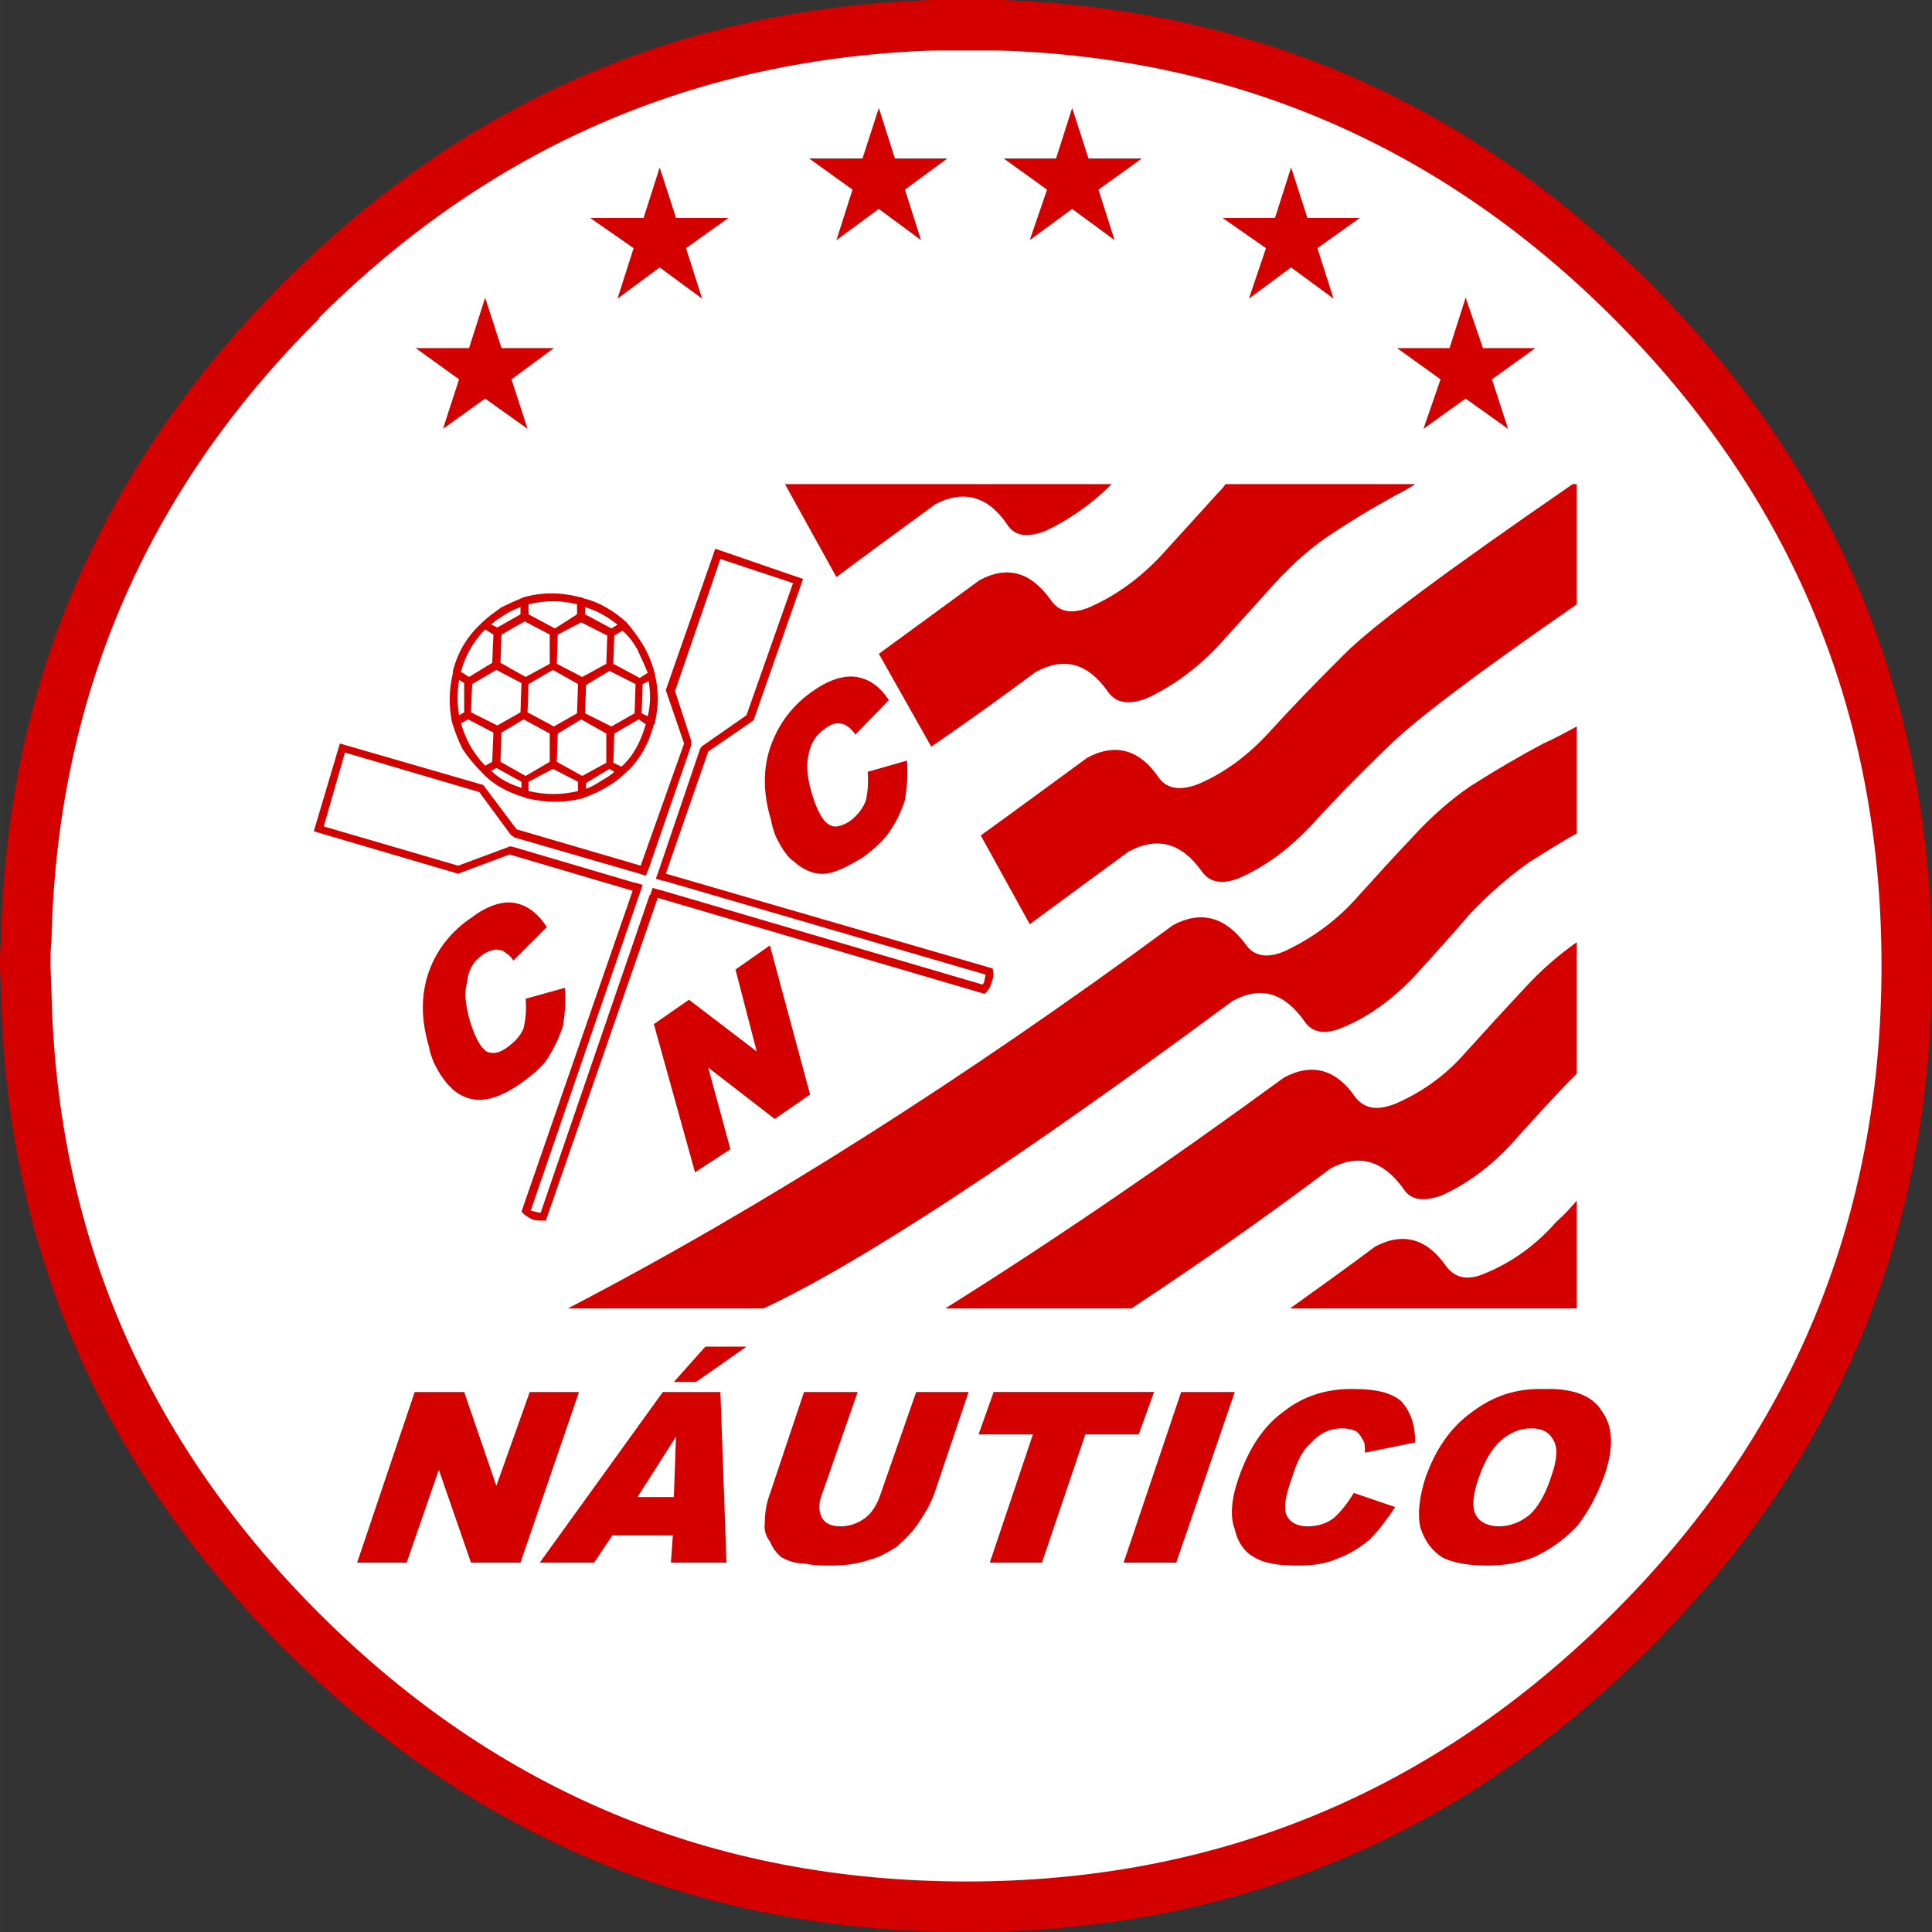 <?xml version="1.0" encoding="UTF-8" standalone="no"?>
<svg
   version="1.1"
   width="1.627in"
   height="1.627in"
   viewBox="0 0 117.16 117.161"
   id="svg59"
   sodipodi:docname="nautico.cdr"
   xmlns:inkscape="http://www.inkscape.org/namespaces/inkscape"
   xmlns:sodipodi="http://sodipodi.sourceforge.net/DTD/sodipodi-0.dtd"
   xmlns="http://www.w3.org/2000/svg"
   xmlns:svg="http://www.w3.org/2000/svg">
  <rect x="0" y="0" width="117.16" height="117.161" fill="#333333" stroke="none"/>
  <defs
     id="defs59" />
  <sodipodi:namedview
     id="namedview59"
     pagecolor="#ffffff"
     bordercolor="#000000"
     borderopacity="0.25"
     inkscape:showpageshadow="2"
     inkscape:pageopacity="0.0"
     inkscape:pagecheckerboard="0"
     inkscape:deskcolor="#d1d1d1"
     inkscape:document-units="in" />
  <g
     id="Layer1003"
     transform="translate(-49.42,-49.42)">
    <path
       style="fill:#ff0000;fill-opacity:1;stroke-width:0.72"
       d="m 75.666,138.211 19.66,20.273 18.693,3.787 25.453,-16.173 6.06,-10.94 z"
       id="path60" />
    <path
       d="m 108.037,49.419 h -2.025 c -15.361,0.488 -28.444,6.179 -39.399,17.134 -11.072,11.132 -16.839,24.408 -17.134,39.945 -0.059,0.503 -0.059,0.99 -0.059,1.479 l 0.059,1.522 c 0.295,15.523 6.061,28.814 17.134,39.886 11.443,11.444 25.207,17.194 41.424,17.194 16.128,0 29.966,-5.751 41.408,-17.194 11.442,-11.443 17.134,-25.22 17.134,-41.408 0,-16.159 -5.692,-29.982 -17.134,-41.424 C 138.491,55.599 125.333,49.907 110.048,49.419 Z"
       style="fill:#d40000;fill-opacity:1;fill-rule:evenodd"
       id="path10" />
    <path
       d="M 68.757,68.757 V 68.697 C 79.151,58.349 91.568,52.968 106.071,52.48 h 3.858 c 14.489,0.429 26.965,5.869 37.314,16.217 10.881,10.881 16.276,23.98 16.276,39.281 0,15.344 -5.395,28.428 -16.276,39.264 -10.836,10.822 -23.935,16.276 -39.205,16.276 -15.361,0 -28.459,-5.454 -39.28,-16.276 C 58.231,136.717 52.835,124.166 52.54,109.5 l -0.059,-1.522 c 0,-0.489 0,-0.976 0.059,-1.419 0.295,-14.739 5.691,-27.35 16.218,-37.802 z"
       style="fill:#ffffff;fill-rule:evenodd"
       id="path11" />
    <path
       d="m 70.029,69.968 -0.059,0.074 h 0.059 C 59.946,80.141 54.683,92.307 54.372,106.559 v 0.074 c -0.058,0.427 -0.058,0.856 -0.058,1.285 l 0.058,1.582 c 0.311,14.119 5.574,26.3 15.656,36.457 10.526,10.466 23.137,15.73 38.009,15.73 14.783,0 27.453,-5.264 37.92,-15.73 v -0.06 c 10.525,-10.467 15.715,-23.062 15.715,-37.919 0,-14.813 -5.189,-27.483 -15.715,-37.936 C 135.919,60.005 123.929,54.742 109.871,54.313 h -3.741 c -13.999,0.429 -26.004,5.691 -36.101,15.729 z"
       style="fill:#ffffff;fill-rule:evenodd"
       id="path12" />
    <path
       d="m 70.887,70.9 v 0 C 80.746,61.099 92.484,55.969 106.204,55.541 h 3.667 c 13.689,0.429 25.368,5.498 35.228,15.359 10.216,10.216 15.361,22.634 15.361,37.078 0,14.502 -5.086,26.847 -15.361,37.121 -10.289,10.216 -22.648,15.36 -37.062,15.36 -14.503,0 -26.862,-5.144 -37.151,-15.36 -9.847,-9.919 -14.991,-21.777 -15.287,-35.658 l -0.059,-1.523 c 0,-0.428 0,-0.858 0.059,-1.285 v -0.074 c 0.296,-13.882 5.44,-25.753 15.287,-35.659 z"
       style="fill:#ffffff;fill-rule:evenodd"
       id="path13" />
    <path
       d="m 142.527,70.531 h -3.178 l -1.05,-3.06 -0.976,3.06 h -3.178 l 2.631,1.893 -1.035,3.001 2.558,-1.833 2.572,1.833 -0.975,-3.001 z"
       style="fill:#d40000;fill-opacity:1;fill-rule:evenodd"
       id="path14" />
    <path
       d="m 123.56,62.636 2.632,1.833 -1.035,3.06 2.557,-1.892 2.573,1.892 -0.976,-3.06 2.572,-1.833 h -3.178 l -0.991,-3.06 -0.976,3.06 z"
       style="fill:#d40000;fill-opacity:1;fill-rule:evenodd"
       id="path15" />
    <path
       d="m 111.866,63.982 2.572,-1.893 2.572,1.893 -0.976,-3.061 2.631,-1.892 h -3.237 l -0.99,-3.06 -0.976,3.06 h -3.178 l 2.631,1.892 z"
       style="fill:#d40000;fill-opacity:1;fill-rule:evenodd"
       id="path16" />
    <path
       d="m 101.118,60.921 -0.976,3.061 2.572,-1.893 2.558,1.893 -0.976,-3.061 2.572,-1.892 h -3.179 l -0.976,-3.06 -0.99,3.06 h -3.237 z"
       style="fill:#d40000;fill-opacity:1;fill-rule:evenodd"
       id="path17" />
    <path
       d="m 91.021,64.469 2.573,-1.833 h -3.179 l -0.99,-3.06 -0.977,3.06 h -3.237 l 2.632,1.833 -0.976,3.06 2.557,-1.892 2.572,1.892 z"
       style="fill:#d40000;fill-opacity:1;fill-rule:evenodd"
       id="path18" />
    <path
       d="m 79.83,70.531 -0.99,-3.06 -0.976,3.06 h -3.237 l 2.631,1.893 -0.975,3.001 2.557,-1.833 2.572,1.833 -0.976,-3.001 2.572,-1.893 z"
       style="fill:#d40000;fill-opacity:1;fill-rule:evenodd"
       id="path19" />
    <path
       d="m 142.276,136.037 c 0.68,0 1.109,0.25 1.359,0.739 0.237,0.427 0.237,1.108 -0.132,2.143 -0.369,1.168 -0.858,1.952 -1.346,2.381 -0.546,0.427 -1.153,0.679 -1.833,0.679 -0.68,0 -1.168,-0.252 -1.405,-0.679 -0.251,-0.489 -0.192,-1.213 0.177,-2.262 0.37,-1.095 0.858,-1.835 1.345,-2.262 0.562,-0.489 1.169,-0.739 1.833,-0.739 z m 4.288,-1.035 c -0.546,-0.917 -1.715,-1.406 -3.489,-1.346 -1.715,-0.06 -3.119,0.429 -4.405,1.404 -1.286,0.917 -2.203,2.262 -2.809,3.978 -0.369,1.167 -0.488,2.201 -0.31,3.001 0.251,0.797 0.68,1.404 1.345,1.833 0.622,0.311 1.538,0.488 2.691,0.488 1.108,0 2.143,-0.177 3.06,-0.606 0.99,-0.488 1.774,-1.11 2.454,-1.833 0.606,-0.799 1.153,-1.774 1.582,-2.942 0.621,-1.715 0.561,-3.06 -0.118,-3.976 z"
       style="display:inline;fill:#d40000;fill-opacity:1;fill-rule:evenodd"
       id="path20" />
    <path
       d="m 118.474,136.406 0.931,-2.573 h -9.727 l -0.917,2.573 h 3.297 l -2.616,7.777 h 3.164 l 2.631,-7.777 z"
       style="display:inline;fill:#d40000;fill-opacity:1;fill-rule:evenodd"
       id="path21" />
    <path
       d="m 121.047,133.834 -3.49,10.349 h 3.193 l 3.548,-10.349 z"
       style="display:inline;fill:#d40000;fill-opacity:1;fill-rule:evenodd"
       id="path22" />
    <path
       d="m 130.833,136.037 c 0.311,0 0.621,0.073 0.857,0.191 0.193,0.178 0.31,0.371 0.429,0.606 0.074,0.133 0.074,0.311 0.074,0.681 l 3.046,-0.622 c 0,-1.094 -0.296,-1.891 -0.843,-2.498 -0.561,-0.487 -1.478,-0.739 -2.764,-0.739 -1.715,-0.06 -3.178,0.429 -4.346,1.346 -1.271,0.916 -2.129,2.261 -2.751,4.036 -0.429,1.226 -0.546,2.334 -0.237,3.118 0.178,0.799 0.606,1.405 1.213,1.716 0.62,0.369 1.478,0.488 2.632,0.488 0.917,0 1.715,-0.119 2.394,-0.429 0.666,-0.236 1.287,-0.606 1.952,-1.152 0.547,-0.562 1.049,-1.228 1.537,-1.967 l -2.513,-0.857 c -0.369,0.621 -0.799,1.167 -1.227,1.537 -0.429,0.31 -0.918,0.488 -1.582,0.488 -0.622,0 -1.05,-0.252 -1.227,-0.607 -0.251,-0.428 -0.119,-1.226 0.31,-2.394 0.295,-0.975 0.665,-1.656 1.094,-2.011 0.547,-0.62 1.168,-0.93 1.951,-0.93 z"
       style="display:inline;fill:#d40000;fill-opacity:1;fill-rule:evenodd"
       id="path23" />
    <path
       d="m 94.688,131.084 h -2.498 l -1.908,2.143 h 1.346 z"
       style="display:inline;fill:#d40000;fill-opacity:1;fill-rule:evenodd"
       id="path24" />
    <path
       d="m 90.282,140.205 h -2.203 l 2.335,-3.666 z m 2.824,-6.371 h -3.49 l -7.466,10.349 h 3.298 l 1.109,-1.656 h 3.666 l -0.118,1.656 h 3.37 z"
       style="display:inline;fill:#d40000;fill-rule:evenodd"
       id="path25" />
    <path
       d="m 95.797,141.802 c -0.059,0.355 0.059,0.784 0.31,1.093 0.177,0.43 0.428,0.74 0.724,0.977 0.37,0.192 0.799,0.369 1.405,0.369 0.561,0.119 1.109,0.119 1.597,0.119 0.858,0 1.655,-0.119 2.321,-0.354 0.561,-0.133 1.109,-0.444 1.656,-0.799 0.488,-0.427 0.976,-0.916 1.345,-1.478 0.37,-0.546 0.68,-1.094 0.917,-1.714 l 2.084,-6.18 h -3.178 l -2.203,6.313 c -0.193,0.547 -0.488,1.035 -0.917,1.345 -0.428,0.31 -0.916,0.488 -1.478,0.488 -0.547,0 -0.916,-0.178 -1.095,-0.488 -0.192,-0.31 -0.251,-0.798 -0.059,-1.345 l 2.204,-6.313 h -3.253 l -2.07,6.18 c -0.193,0.503 -0.31,1.108 -0.31,1.788 z"
       style="display:inline;fill:#d40000;fill-opacity:1;fill-rule:evenodd"
       id="path26" />
    <path
       d="m 71.077,144.183 h 3.002 l 1.952,-5.633 1.951,5.633 h 3.001 l 3.548,-10.349 h -2.986 l -2.026,5.692 -1.951,-5.692 h -3.001 z"
       style="display:inline;fill:#d40000;fill-rule:evenodd"
       id="path27" />
    <path
       d="m 145.04,86.069 v -7.289 h -0.251 c -7.465,5.146 -12.049,8.516 -13.823,10.29 -1.906,1.892 -3.43,3.489 -4.598,4.775 -1.286,1.404 -2.69,2.44 -4.272,3.119 -1.109,0.429 -1.907,0.296 -2.394,-0.369 -1.154,-1.716 -2.632,-2.144 -4.346,-1.227 -2.263,1.656 -4.407,3.237 -6.461,4.715 l 2.971,5.382 c 1.908,-1.406 3.918,-2.884 6.001,-4.407 1.716,-0.916 3.18,-0.546 4.406,1.169 0.488,0.725 1.287,0.857 2.322,0.429 1.655,-0.739 3.001,-1.774 4.287,-3.119 1.168,-1.286 2.69,-2.883 4.657,-4.774 1.582,-1.597 5.381,-4.465 11.502,-8.693 z"
       style="fill:#d40000;fill-opacity:1;fill-rule:evenodd"
       id="path28" />
    <path
       d="m 123.308,79.283 c -1.153,1.271 -2.321,2.558 -3.488,3.843 -1.271,1.345 -2.69,2.395 -4.332,3.119 -1.049,0.429 -1.847,0.311 -2.335,-0.428 -1.212,-1.7 -2.632,-2.129 -4.332,-1.213 -2.069,1.523 -4.095,2.987 -6.106,4.465 l 3.179,5.632 c 2.144,-1.478 4.198,-2.941 6.342,-4.538 1.714,-0.917 3.12,-0.548 4.346,1.168 0.488,0.739 1.285,0.858 2.395,0.429 1.582,-0.739 2.987,-1.774 4.273,-3.12 1.168,-1.286 2.335,-2.572 3.489,-3.859 1.168,-1.285 2.395,-2.32 3.549,-3.059 1.477,-0.977 2.942,-1.833 4.346,-2.572 0.178,-0.119 0.429,-0.238 0.607,-0.371 h -11.502 c -0.118,0.193 -0.295,0.371 -0.429,0.504 z"
       style="fill:#d40000;fill-opacity:1;fill-rule:evenodd"
       id="path29" />
    <path
       d="m 112.856,81.603 c 1.405,-0.679 2.751,-1.595 3.977,-2.824 H 97.023 l 3.119,5.634 c 1.951,-1.464 3.977,-2.928 5.987,-4.405 1.715,-0.918 3.194,-0.489 4.332,1.166 0.488,0.799 1.286,0.858 2.395,0.429 z"
       style="fill:#d40000;fill-opacity:1;fill-rule:evenodd"
       id="path30" />
    <path
       d="m 130.907,111.703 c 1.582,-0.665 2.987,-1.715 4.272,-3.06 1.169,-1.287 2.337,-2.572 3.43,-3.859 1.227,-1.271 2.454,-2.32 3.608,-3.119 0.99,-0.607 1.907,-1.211 2.823,-1.7 v -6.49 c -0.68,0.37 -1.345,0.725 -2.025,1.035 -1.404,0.739 -2.868,1.597 -4.406,2.572 -1.093,0.74 -2.321,1.774 -3.548,3.119 -1.168,1.227 -2.321,2.512 -3.49,3.799 -1.226,1.345 -2.69,2.381 -4.286,3.119 -1.035,0.429 -1.833,0.296 -2.322,-0.429 -1.227,-1.656 -2.691,-2.085 -4.405,-1.169 -12.714,9.358 -24.954,17.134 -36.692,23.24 h 11.871 c 5.75,-2.691 15.212,-8.854 28.428,-18.641 1.715,-0.932 3.12,-0.503 4.347,1.213 0.487,0.739 1.286,0.856 2.394,0.369 z"
       style="fill:#d40000;fill-opacity:1;fill-rule:evenodd"
       id="path31" />
    <path
       d="m 131.631,115.99 c -1.153,-1.716 -2.632,-2.143 -4.346,-1.226 -7.037,5.144 -13.883,9.831 -20.534,13.998 h 11.294 c 3.977,-2.63 8.028,-5.44 12.063,-8.485 1.715,-0.916 3.178,-0.488 4.406,1.212 0.429,0.739 1.286,0.799 2.321,0.429 1.596,-0.725 3.001,-1.774 4.287,-3.178 1.153,-1.287 2.321,-2.572 3.488,-3.785 0.178,-0.133 0.296,-0.31 0.429,-0.429 v -7.968 c -1.049,0.739 -2.144,1.655 -3.252,2.882 -1.154,1.227 -2.321,2.513 -3.489,3.8 -1.212,1.404 -2.691,2.439 -4.272,3.118 -1.109,0.429 -1.833,0.296 -2.395,-0.369 z"
       style="fill:#d40000;fill-opacity:1;fill-rule:evenodd"
       id="path32" />
    <path
       d="m 145.04,122.228 c -0.369,0.429 -0.798,0.903 -1.227,1.271 -1.226,1.406 -2.69,2.455 -4.287,3.12 -1.095,0.488 -1.833,0.31 -2.38,-0.369 -1.168,-1.716 -2.631,-2.144 -4.346,-1.228 -1.715,1.287 -3.43,2.514 -5.145,3.74 h 17.386 z"
       style="fill:#d40000;fill-opacity:1;fill-rule:evenodd"
       id="path33" />
    <path
       d="m 77.745,109.012 c 0.06,-0.798 0.429,-1.346 0.977,-1.715 0.251,-0.177 0.487,-0.238 0.739,-0.296 0.236,0 0.487,0.058 0.665,0.236 0.133,0.06 0.251,0.178 0.429,0.429 l 2.025,-2.025 c -0.547,-0.858 -1.228,-1.345 -1.967,-1.464 -0.664,-0.119 -1.581,0.119 -2.556,0.858 -1.286,0.859 -2.144,1.966 -2.631,3.311 -0.487,1.404 -0.487,2.868 0,4.524 0.059,0.37 0.177,0.665 0.296,0.976 0.191,0.369 0.369,0.738 0.62,1.034 0.119,0.193 0.296,0.37 0.488,0.562 0.606,0.547 1.286,0.725 1.893,0.665 0.62,-0.059 1.404,-0.369 2.261,-0.975 0.68,-0.488 1.286,-0.975 1.656,-1.537 0.368,-0.607 0.68,-1.213 0.917,-1.952 0.118,-0.739 0.192,-1.523 0.118,-2.32 l -2.38,0.664 c 0.058,0.68 0,1.227 -0.119,1.775 -0.192,0.487 -0.562,0.856 -0.99,1.166 -0.488,0.371 -0.917,0.429 -1.272,0.252 -0.369,-0.252 -0.739,-0.931 -1.049,-2.024 -0.236,-0.916 -0.296,-1.597 -0.119,-2.144 z"
       style="fill:#d40000;fill-opacity:1;fill-rule:evenodd"
       id="path34" />
    <path
       d="m 91.199,110.047 -2.129,1.478 2.498,8.989 2.144,-1.405 -1.345,-4.951 4.035,3.118 2.144,-1.478 -2.439,-9.047 -2.085,1.464 1.286,4.967 z"
       style="fill:#d40000;fill-opacity:1;fill-rule:evenodd"
       id="path35" />
    <path
       d="m 99.463,93.594 c 0.251,-0.177 0.487,-0.31 0.739,-0.31 0.237,0 0.488,0.058 0.606,0.191 0.133,0.059 0.31,0.237 0.488,0.488 l 2.025,-2.085 c -0.546,-0.856 -1.227,-1.286 -1.951,-1.404 -0.68,-0.118 -1.597,0.119 -2.573,0.798 -1.285,0.858 -2.143,2.012 -2.63,3.357 -0.488,1.36 -0.488,2.882 0,4.478 0.059,0.356 0.177,0.725 0.296,1.035 0.191,0.37 0.369,0.739 0.62,1.035 0.118,0.193 0.31,0.37 0.488,0.488 0.606,0.562 1.286,0.799 1.893,0.739 0.62,-0.059 1.345,-0.429 2.261,-0.975 0.68,-0.488 1.287,-1.05 1.655,-1.597 0.371,-0.546 0.68,-1.153 0.918,-1.892 0.118,-0.739 0.192,-1.538 0.118,-2.395 l -2.38,0.68 c 0.058,0.68 0,1.286 -0.119,1.774 -0.193,0.487 -0.547,0.916 -0.976,1.227 -0.502,0.31 -0.931,0.429 -1.286,0.177 -0.37,-0.236 -0.739,-0.916 -1.049,-2.01 -0.236,-0.858 -0.296,-1.597 -0.177,-2.085 0.118,-0.798 0.487,-1.345 1.035,-1.714 z"
       style="fill:#d40000;fill-opacity:1;fill-rule:evenodd"
       id="path36" />
    <path
       d="m 98.118,84.531 -5.323,-1.834 -3.001,8.574 1.11,3.239 -2.632,7.406 -7.525,-2.203 -2.024,-2.689 -8.693,-2.514 -1.582,5.322 8.752,2.572 3.119,-1.167 7.465,2.202 -6.741,19.456 c 0.193,0.236 0.429,0.354 0.681,0.487 0.251,0.059 0.546,0.059 0.797,0.059 l 6.786,-19.574 19.825,5.825 c 0.252,-0.252 0.37,-0.429 0.429,-0.74 0.119,-0.251 0.119,-0.487 0.06,-0.799 l -19.826,-5.751 2.573,-7.406 2.749,-1.892 z"
       style="fill:#d40000;fill-opacity:1;fill-rule:evenodd"
       id="path37" />
    <path
       d="m 93.106,83.319 4.405,1.462 -2.824,8.013 -2.631,1.834 c -0.059,0 -0.119,0.133 -0.178,0.192 l -2.513,7.406 -0.177,0.487 0.428,0.119 h 0.059 l 19.515,5.691 c 0,0.119 -0.06,0.178 -0.06,0.311 0,0.118 -0.059,0.177 -0.118,0.296 l -19.588,-5.75 h -0.059 l -0.369,-0.118 -0.119,0.369 c 0,0 0,0.06 -0.059,0.06 l -6.608,19.263 c -0.118,0 -0.236,0 -0.31,-0.058 -0.119,0 -0.236,-0.06 -0.296,-0.06 l 6.785,-19.751 -0.428,-0.133 h -0.059 c 0,0 -2.454,-0.725 -7.466,-2.203 -0.059,0 -0.177,0 -0.251,0.06 l -2.986,1.108 -8.146,-2.38 1.286,-4.48 8.145,2.395 1.893,2.574 c 0.059,0.058 0.178,0.117 0.236,0.177 l 7.6,2.202 0.37,0.119 0.177,-0.429 2.574,-7.465 V 94.332 L 90.356,91.332 Z"
       style="fill:#ffffff;fill-rule:evenodd"
       id="path38" />
    <path
       d="m 76.888,90.104 v 0.192 -0.074 c -0.251,1.049 -0.251,2.026 -0.059,3.001 0.178,0.547 0.37,1.109 0.666,1.655 0.369,0.548 0.739,0.977 1.167,1.406 0.68,0.739 1.523,1.167 2.513,1.478 0.06,0 0.119,0.059 0.177,0.059 1.168,0.295 2.322,0.295 3.43,0 0.488,-0.192 0.917,-0.37 1.346,-0.621 0.429,-0.237 0.857,-0.548 1.168,-0.858 0.857,-0.725 1.463,-1.774 1.774,-3.001 0,0 0.059,0 0.059,-0.058 0.236,-1.036 0.236,-2.012 0,-2.987 -0.133,-0.562 -0.37,-1.168 -0.681,-1.714 -0.296,-0.489 -0.665,-0.991 -1.034,-1.42 -0.74,-0.665 -1.597,-1.212 -2.632,-1.464 -0.058,-0.059 -0.118,-0.059 -0.191,-0.059 -1.154,-0.31 -2.322,-0.31 -3.416,0 -0.429,0.178 -0.857,0.369 -1.345,0.606 -0.428,0.311 -0.798,0.562 -1.168,0.917 0,0 -0.059,0 0,0 -0.857,0.798 -1.463,1.714 -1.775,2.942 z"
       style="fill:#d40000;fill-opacity:1;fill-rule:evenodd"
       id="path39" />
    <path
       d="m 77.258,90.651 0.31,0.193 v 1.773 l -0.31,0.177 c -0.118,-0.724 -0.118,-1.404 0,-2.144 z"
       style="fill:#ffffff;fill-rule:evenodd"
       id="path40" />
    <path
       d="m 80.983,86.245 v 0.429 l -1.405,0.798 -0.369,-0.177 c 0.252,-0.252 0.562,-0.429 0.858,-0.621 0.31,-0.177 0.621,-0.354 0.916,-0.429 z"
       style="fill:#ffffff;fill-rule:evenodd"
       id="path41" />
    <path
       d="m 79.342,87.901 -0.074,1.714 -1.404,0.858 -0.488,-0.31 c 0.251,-0.975 0.739,-1.833 1.464,-2.572 z"
       style="fill:#ffffff;fill-rule:evenodd"
       id="path42" />
    <path
       d="m 79.519,90.044 1.523,0.799 -0.059,1.773 -1.405,0.799 -1.597,-0.799 0.074,-1.715 z"
       style="fill:#ffffff;fill-rule:evenodd"
       id="path43" />
    <path
       d="m 79.771,89.615 0.059,-1.714 1.405,-0.797 1.522,0.797 v 1.774 l -1.463,0.798 z"
       style="fill:#ffffff;fill-rule:evenodd"
       id="path44" />
    <path
       d="m 84.413,86.675 -1.345,0.857 -1.597,-0.857 v -0.606 c 0.991,-0.251 1.966,-0.251 2.942,0 z"
       style="fill:#ffffff;fill-rule:evenodd"
       id="path45" />
    <path
       d="m 83.185,89.676 0.06,-1.774 1.419,-0.739 1.582,0.798 -0.059,1.715 -1.463,0.798 z"
       style="fill:#ffffff;fill-rule:evenodd"
       id="path46" />
    <path
       d="m 81.471,90.903 1.478,-0.858 1.522,0.858 -0.058,1.774 -1.406,0.798 -1.596,-0.857 z"
       style="fill:#ffffff;fill-rule:evenodd"
       id="path47" />
    <path
       d="m 84.901,86.675 v -0.429 c 0.739,0.192 1.404,0.621 1.967,1.05 l -0.37,0.236 z"
       style="fill:#ffffff;fill-rule:evenodd"
       id="path48" />
    <path
       d="m 86.615,89.676 0.059,-1.715 0.488,-0.295 c 0.369,0.295 0.68,0.724 0.916,1.153 0.192,0.428 0.429,0.916 0.621,1.404 l -0.488,0.31 z"
       style="fill:#ffffff;fill-rule:evenodd"
       id="path49" />
    <path
       d="m 88.389,90.903 0.369,-0.177 c 0.118,0.723 0.118,1.404 -0.059,2.129 l -0.368,-0.177 z"
       style="fill:#ffffff;fill-rule:evenodd"
       id="path50" />
    <path
       d="m 87.902,92.677 -1.405,0.798 -1.597,-0.798 0.059,-1.715 1.419,-0.857 1.582,0.798 z"
       style="fill:#ffffff;fill-rule:evenodd"
       id="path51" />
    <path
       d="m 86.675,93.903 1.478,-0.858 0.429,0.296 c -0.311,1.05 -0.739,1.907 -1.478,2.572 l -0.488,-0.236 z"
       style="fill:#ffffff;fill-rule:evenodd"
       id="path52" />
    <path
       d="m 83.185,95.618 0.06,-1.714 1.419,-0.858 1.523,0.858 v 1.774 l -1.463,0.798 z"
       style="fill:#ffffff;fill-rule:evenodd"
       id="path53" />
    <path
       d="m 79.268,95.618 v 0.06 z"
       style="fill:#e04b3b;fill-rule:evenodd"
       id="path54" />
    <path
       d="m 79.771,95.618 0.059,-1.773 1.345,-0.799 1.582,0.858 v 1.714 l -1.463,0.858 z"
       style="fill:#ffffff;fill-rule:evenodd"
       id="path55" />
    <path
       d="m 79.342,93.845 -0.074,1.773 -0.428,0.238 C 78.484,95.485 78.174,95.056 77.923,94.629 77.687,94.199 77.495,93.712 77.376,93.284 l 0.429,-0.238 z"
       style="fill:#ffffff;fill-rule:evenodd"
       id="path56" />
    <path
       d="m 81.471,96.83 1.478,-0.784 1.522,0.784 v 0.562 c -0.976,0.237 -1.951,0.237 -3,0 z"
       style="fill:#ffffff;fill-rule:evenodd"
       id="path57" />
    <path
       d="m 81.042,96.83 v 0.37 c -0.724,-0.237 -1.345,-0.548 -1.833,-1.035 l 0.31,-0.177 z"
       style="fill:#ffffff;fill-rule:evenodd"
       id="path58" />
    <path
       d="m 86.379,96.047 0.295,0.177 c -0.177,0.177 -0.487,0.37 -0.798,0.548 -0.295,0.192 -0.606,0.369 -0.916,0.488 v -0.355 z"
       style="fill:#ffffff;fill-rule:evenodd"
       id="path59" />
  </g>
</svg>

